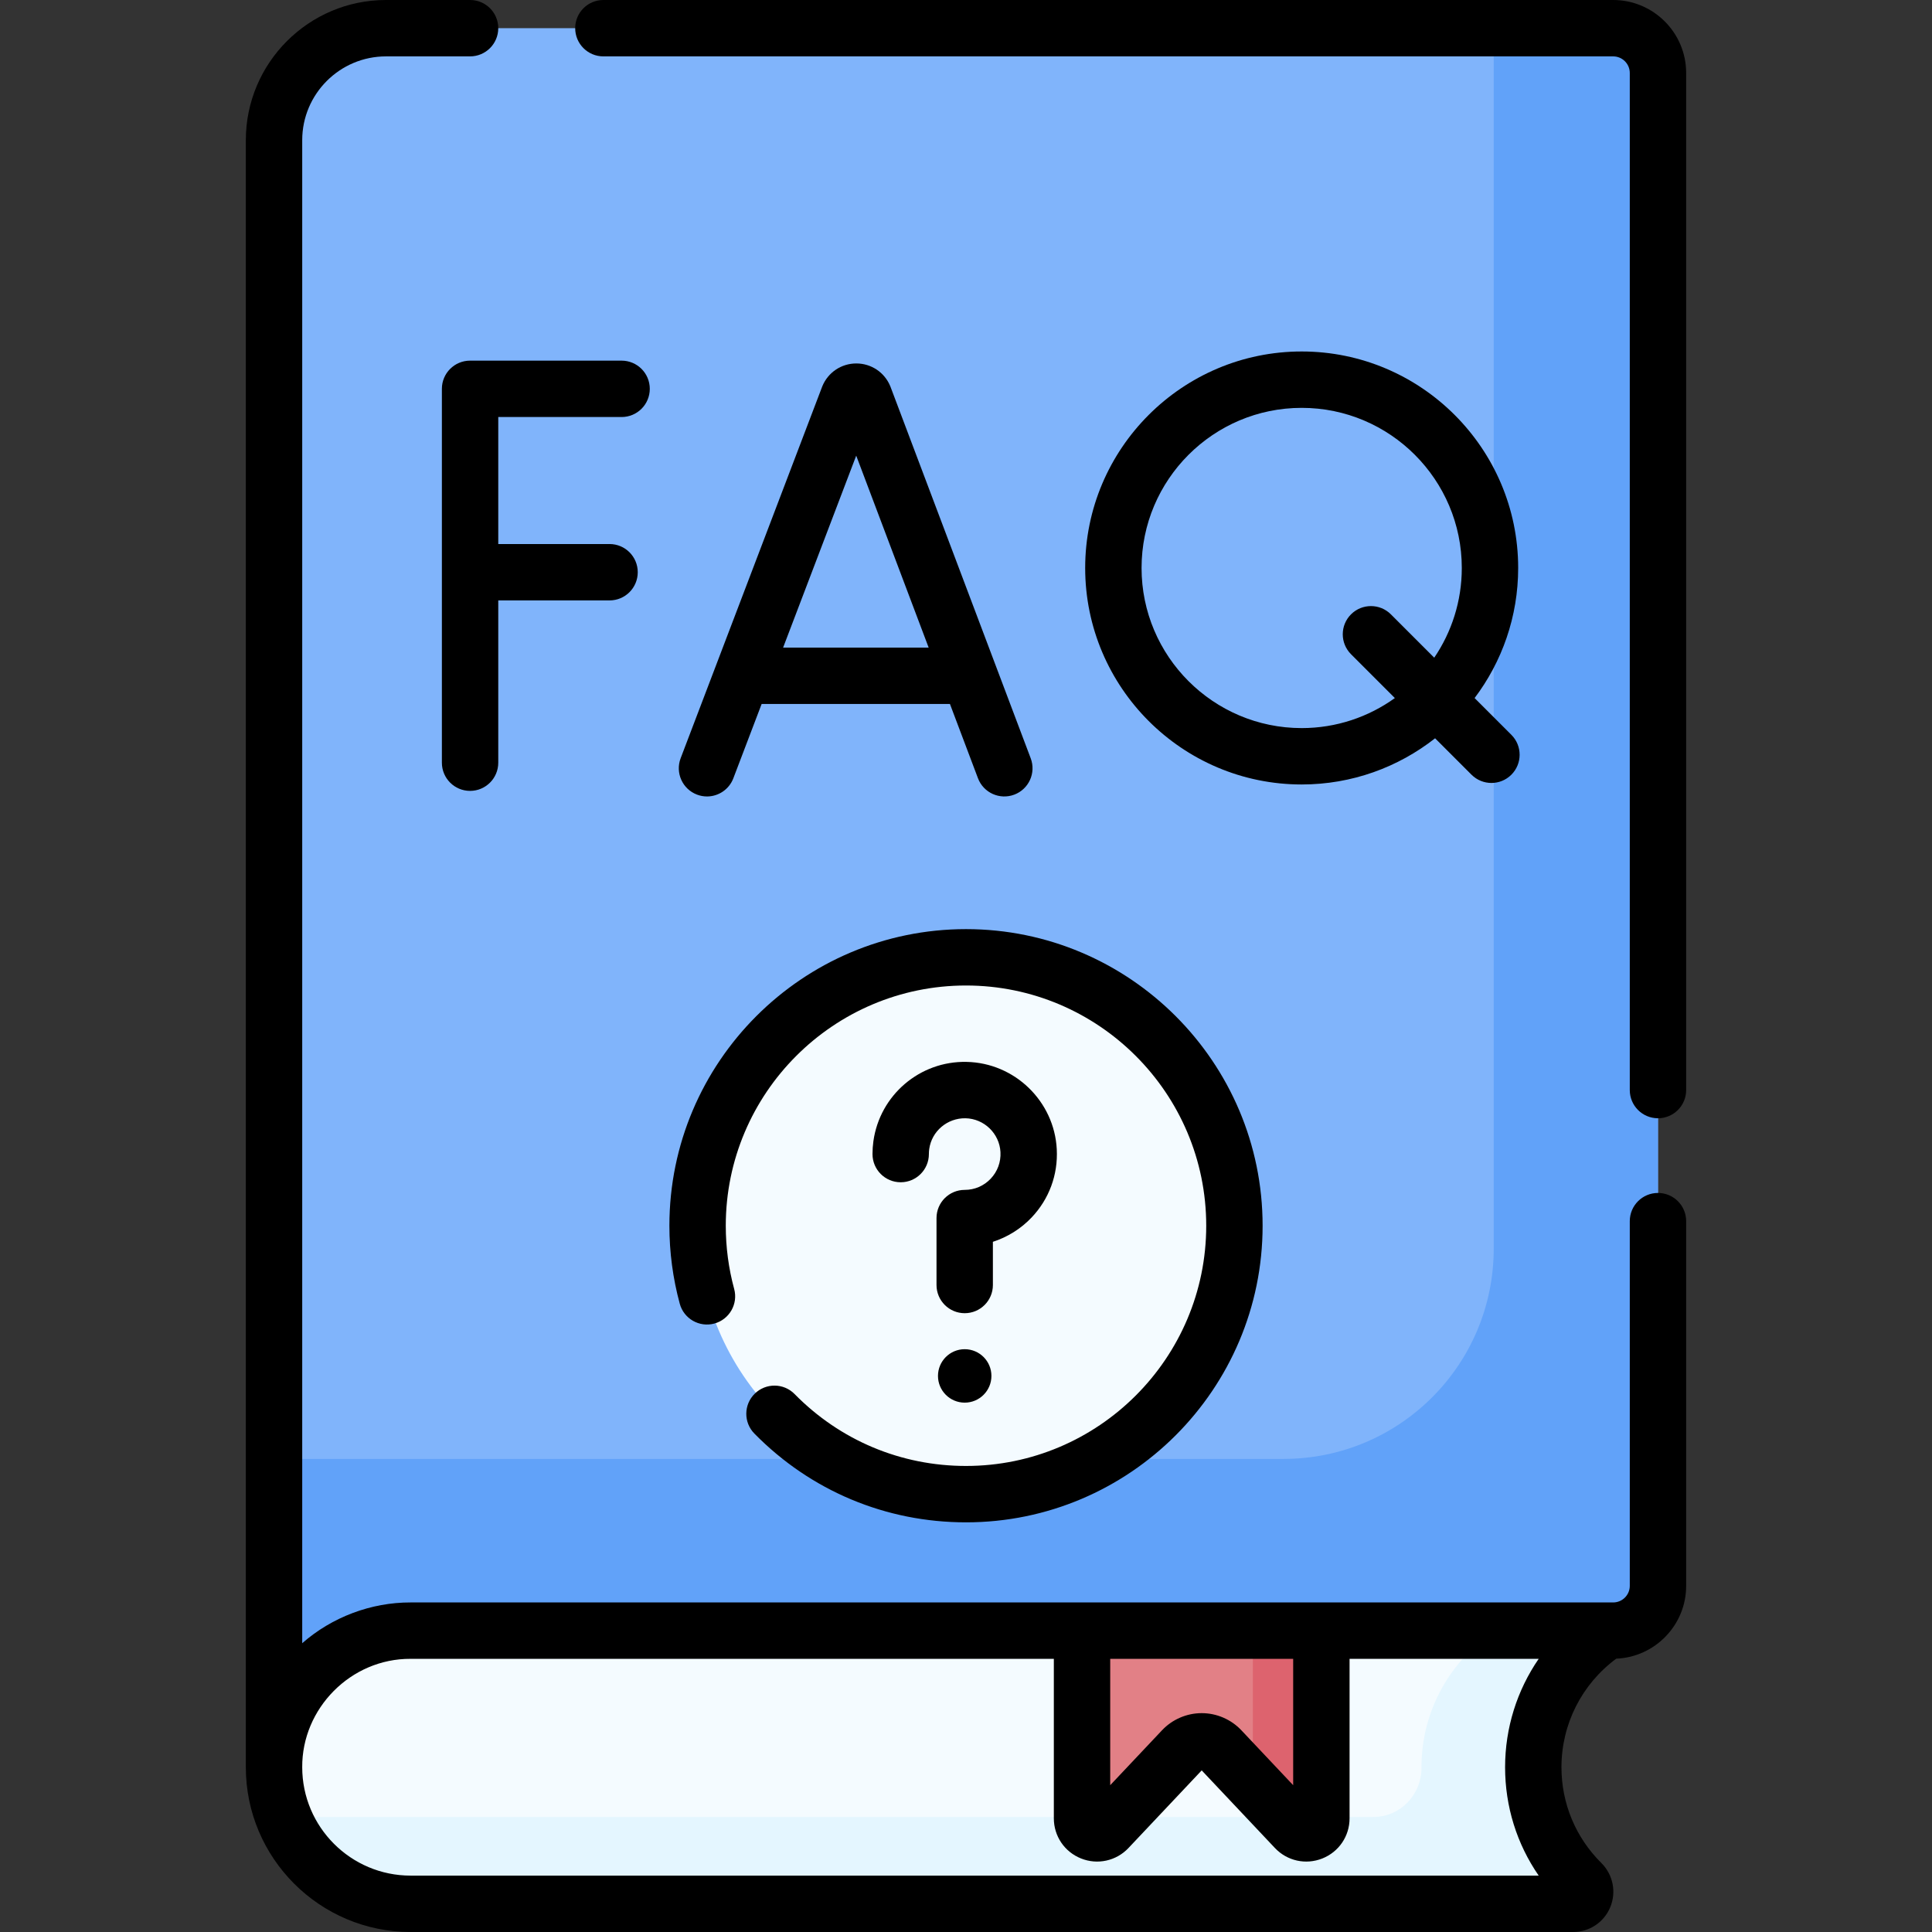 <svg id="Capa_1" enable-background="new 0 0 512 512" height="512" viewBox="0 0 512 512" width="512" xmlns="http://www.w3.org/2000/svg"><rect x="0" y="0" width="512" height="512" fill="#333333" stroke="none"/><g><g><g><g><path d="m406.333 468.333c0-15.148 7.792-28.469 19.581-36.196h-317.097c-19.991 0-36.196 16.206-36.196 36.196 0 19.99 16.205 36.196 36.196 36.196h308.072c2.892 0 4.264-3.486 2.213-5.524-7.885-7.833-12.769-18.68-12.769-30.672z" fill="#f4fbff"/></g></g></g><g><g><g><path d="m406.333 468.333c0-15.148 7.792-28.469 19.581-36.196h-29.628c-11.789 7.727-19.581 21.048-19.581 36.196v.138c.023 7.166-5.625 13.049-12.792 13.049h-288.804c5.273 13.467 18.371 23.009 33.707 23.009h287.469 20.603c2.892 0 4.264-3.485 2.212-5.523-7.883-7.833-12.767-18.681-12.767-30.673z" fill="#e4f6ff"/></g></g></g><g><path d="m343.293 484.606-19.759-20.946c-2.752-2.918-7.392-2.918-10.145 0l-19.759 20.946c-2.475 2.623-6.883.872-6.883-2.734v-74.86h63.429v74.86c0 3.606-4.408 5.358-6.883 2.734z" fill="#e28086"/></g><g><g><path d="m332.021 407.013v65.645l11.272 11.949c2.475 2.623 6.883.872 6.883-2.734v-74.86z" fill="#dd636e"/></g></g><g><g><g><path d="m427.508 7.471h-325.209c-16.391 0-29.678 13.287-29.678 29.678v288.075 143.109c0-19.991 16.206-36.196 36.196-36.196h21.335 297.357c6.556 0 11.871-5.315 11.871-11.871v-400.924c-.001-6.556-5.316-11.871-11.872-11.871z" fill="#80b4fb"/></g></g></g><g><g><g><path d="m427.508 7.471h-31.657v323.436c0 30.775-24.948 55.723-55.723 55.723h-253.504-14.003v81.703c0-19.991 16.206-36.196 36.196-36.196h21.335 297.357c6.556 0 11.871-5.315 11.871-11.871v-400.924c-.001-6.556-5.316-11.871-11.872-11.871z" fill="#61a2f9"/></g></g></g><g><g><circle cx="256" cy="324.831" fill="#f4fbff" r="71.133"/></g></g><g><path d="m439.38 316.145c-4.127 0-7.471 3.344-7.471 7.471v96.649c0 2.426-1.974 4.4-4.4 4.4h-318.692c-10.478-.025-20.859 3.89-28.726 10.805v-398.321c0-12.245 9.962-22.207 22.207-22.207h22.276c4.127 0 7.471-3.344 7.471-7.471s-3.344-7.471-7.47-7.471h-22.276c-20.485 0-37.15 16.665-37.15 37.149v431.184c0 24.078 19.589 43.667 43.667 43.667h308.072c4.336 0 8.203-2.584 9.852-6.583 1.662-4.031.73-8.629-2.374-11.712-6.811-6.767-10.562-15.778-10.562-25.373 0-11.414 5.393-22.018 14.521-28.767 10.285-.432 18.526-8.911 18.526-19.301v-96.649c0-4.125-3.345-7.47-7.471-7.47zm-145.162 123.463h48.486v33.487l-13.736-14.562c-2.718-2.88-6.547-4.532-10.507-4.532s-7.789 1.652-10.507 4.532l-13.736 14.562zm-185.402 57.45c-15.839 0-28.725-12.886-28.725-28.725-.105-15.519 12.822-28.805 28.726-28.725h170.459v42.264c0 4.724 2.837 8.903 7.226 10.646 4.33 1.733 9.31.672 12.563-2.786l19.397-20.562 19.397 20.562c3.241 3.435 8.17 4.528 12.563 2.786 4.389-1.743 7.226-5.922 7.226-10.646v-42.264h50.121c-5.728 8.323-8.905 18.286-8.905 28.725 0 10.412 3.115 20.338 8.906 28.725z"/><path d="m427.508 0h-267.605c-4.127 0-7.471 3.344-7.471 7.471s3.344 7.471 7.471 7.471h267.605c2.426 0 4.4 1.974 4.4 4.4v269.537c0 4.127 3.344 7.471 7.471 7.471s7.471-3.344 7.471-7.471v-269.537c.001-10.666-8.676-19.342-19.342-19.342z"/><path d="m187.358 211.07c3.01 0 5.847-1.833 6.983-4.814l7.501-19.694h49.902l7.425 19.674c1.456 3.861 5.769 5.81 9.628 4.351 3.86-1.456 5.809-5.767 4.351-9.628l-37.137-98.405c-.025-.068-.053-.136-.08-.204-1.508-3.664-5.04-6.03-9.001-6.03-.003 0-.007 0-.01 0-3.965.004-7.497 2.378-8.998 6.048-.023.056-.046.113-.067.17l-37.477 98.401c-1.469 3.855.467 8.172 4.323 9.64.874.334 1.773.491 2.657.491zm39.549-90.319 19.197 50.869h-38.572z"/><path d="m164.73 110.517c4.127 0 7.471-3.344 7.471-7.471s-3.344-7.471-7.471-7.471h-40.155c-4.127 0-7.471 3.344-7.471 7.471v99.076c0 4.127 3.344 7.471 7.471 7.471s7.471-3.344 7.471-7.471v-43.005h29.494c4.127 0 7.471-3.344 7.471-7.471s-3.344-7.471-7.471-7.471h-29.494v-33.658z"/><path d="m344.958 93.145c-31.636 0-57.374 25.738-57.374 57.375s25.737 57.374 57.374 57.374c13.331 0 25.605-4.583 35.357-12.239l9.648 9.648c1.459 1.458 3.372 2.188 5.283 2.188 1.912 0 3.824-.73 5.283-2.188 2.917-2.918 2.917-7.648 0-10.567l-9.743-9.743c7.243-9.604 11.545-21.545 11.545-34.474.001-31.636-25.737-57.374-57.373-57.374zm0 99.806c-23.397 0-42.432-19.035-42.432-42.432 0-23.398 19.035-42.433 42.432-42.433 23.398 0 42.433 19.035 42.433 42.433 0 8.803-2.696 16.987-7.304 23.774l-11.486-11.486c-2.918-2.916-7.648-2.916-10.567 0-2.917 2.918-2.917 7.648 0 10.567l11.619 11.619c-6.963 5.001-15.488 7.958-24.695 7.958z"/><path d="m180.144 345.502c1.083 3.983 5.188 6.332 9.17 5.25s6.332-5.187 5.249-9.17c-1.477-5.431-2.225-11.067-2.225-16.752 0-35.103 28.558-63.662 63.662-63.662s63.662 28.558 63.662 63.662-28.559 63.663-63.662 63.663c-17.222 0-33.354-6.768-45.423-19.056-2.889-2.943-7.62-2.987-10.565-.095-2.944 2.891-2.986 7.621-.095 10.565 14.9 15.173 34.818 23.529 56.083 23.529 43.342 0 78.604-35.262 78.604-78.604s-35.262-78.605-78.604-78.605-78.604 35.262-78.604 78.604c0 7.008.924 13.964 2.748 20.671z"/><path d="m255.655 357.551c-3.911 0-7.082 3.171-7.082 7.082s3.171 7.082 7.082 7.082 7.082-3.171 7.082-7.082-3.171-7.082-7.082-7.082z"/><path d="m263.126 329.094c3.867-1.247 7.413-3.448 10.248-6.434 4.66-4.908 7.032-11.339 6.681-18.109-.661-12.719-11.158-22.883-23.9-23.138-12.379-.275-22.991 8.791-24.698 21.028-.157 1.118-.235 2.262-.235 3.399 0 4.127 3.344 7.471 7.471 7.471s7.471-3.344 7.471-7.471c0-.448.031-.897.091-1.334.662-4.746 4.799-8.226 9.6-8.155 4.947.1 9.022 4.041 9.278 8.974.137 2.637-.784 5.139-2.594 7.046-1.812 1.909-4.257 2.96-6.884 2.96-4.127 0-7.471 3.344-7.471 7.471v17.737c0 4.127 3.344 7.471 7.471 7.471s7.471-3.345 7.471-7.471z"/></g></g></svg>